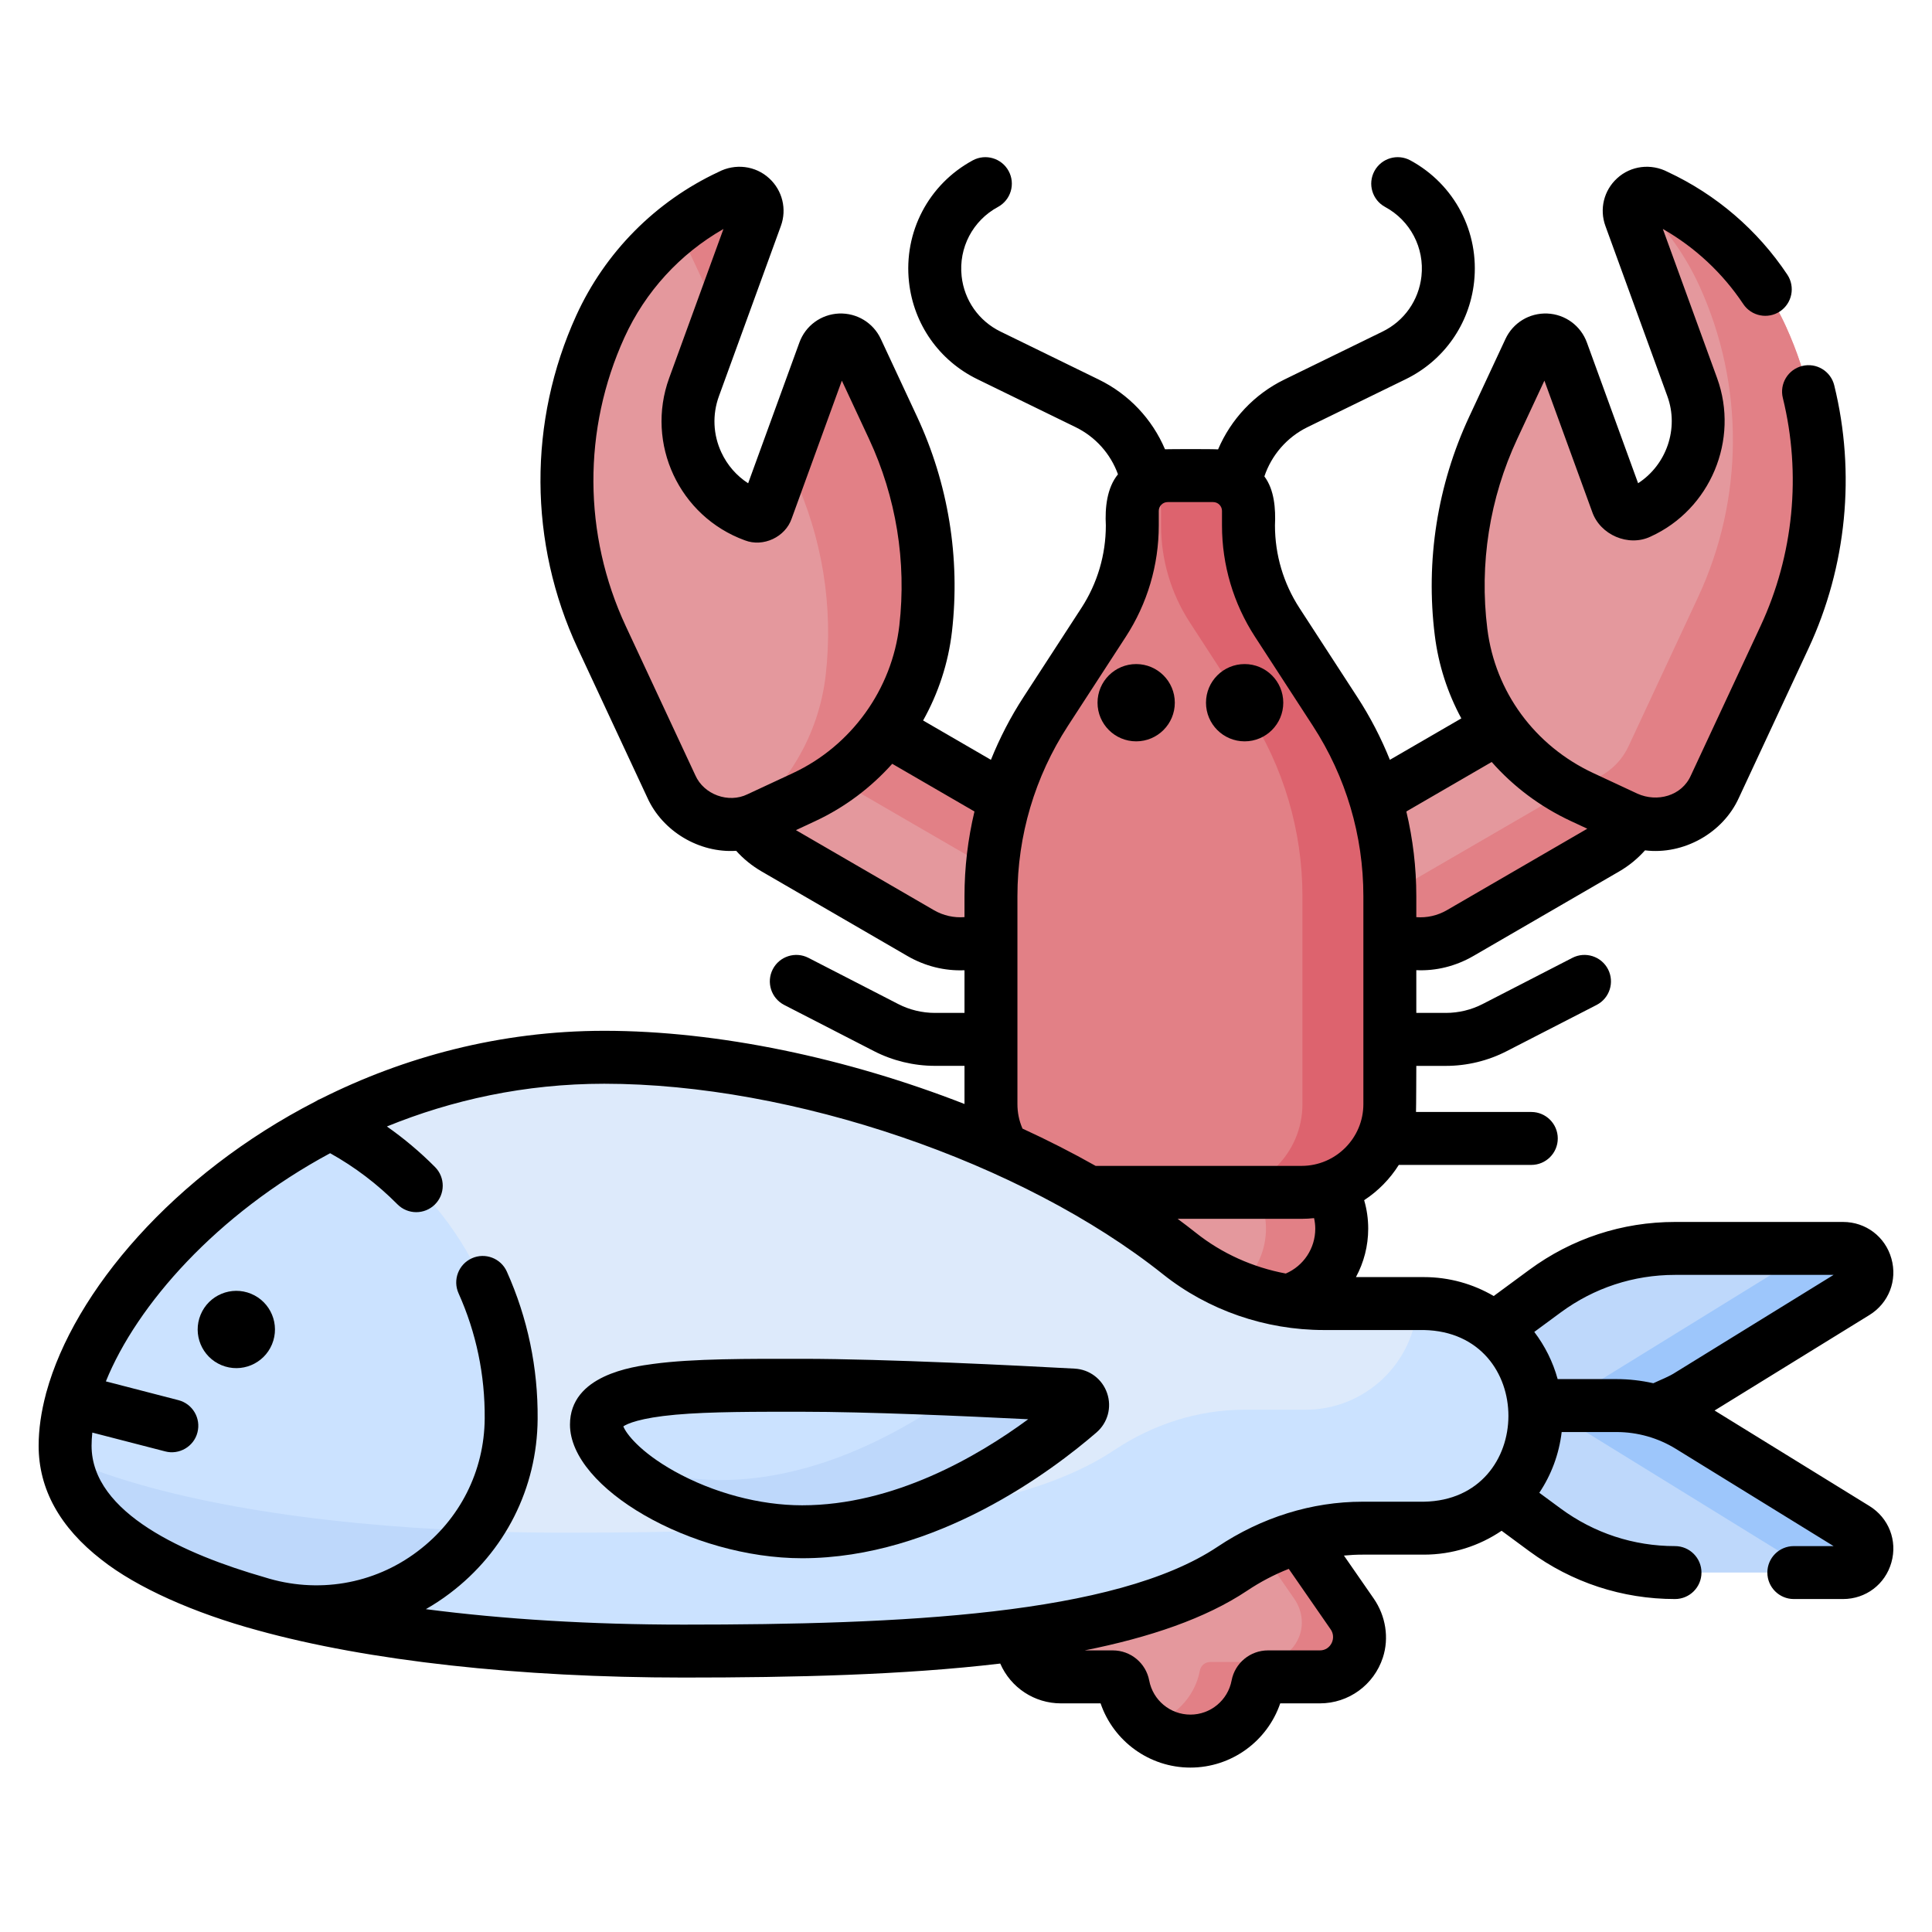 <?xml version="1.0" encoding="UTF-8"?>
<svg width="50px" height="50px" viewBox="0 0 50 50" version="1.1" xmlns="http://www.w3.org/2000/svg" xmlns:xlink="http://www.w3.org/1999/xlink">
    <title>Group 5</title>
    <g id="Page-1" stroke="none" stroke-width="1" fill="none" fill-rule="evenodd">
        <g id="LL21---nutrition" transform="translate(-41, -460)">
            <g id="Group-7" transform="translate(16, 200)">
                <g id="Group-6-Copy-6" transform="translate(0, 252)">
                    <g id="Group-5" transform="translate(25, 8)">
                        <rect id="Rectangle" x="0" y="0" width="50" height="50"></rect>
                        <g id="seafood" transform="translate(1, 4)" fill-rule="nonzero">
                            <path d="M25.633,19.402 C25.065,20.383 23.808,20.717 22.828,20.148 L19.054,17.96 C18.074,17.391 17.74,16.135 18.309,15.154 C18.877,14.174 20.133,13.84 21.114,14.408 L24.887,16.597 C25.868,17.165 26.202,18.422 25.633,19.402 L25.633,19.402 Z" id="Path" fill="#E4989D"></path>
                            <path d="M24.887,16.597 L21.114,14.408 C20.133,13.84 18.877,14.174 18.309,15.154 C18.102,15.511 18.016,15.903 18.035,16.286 C18.679,15.714 19.642,15.588 20.429,16.044 L24.202,18.232 C24.826,18.594 25.187,19.235 25.221,19.906 C25.38,19.764 25.521,19.596 25.633,19.402 C26.202,18.422 25.868,17.165 24.887,16.597 L24.887,16.597 Z" id="Path" fill="#E28086"></path>
                            <path d="M33.982,19.402 C34.55,20.383 35.806,20.717 36.787,20.148 L40.56,17.96 C41.541,17.391 41.875,16.135 41.306,15.154 C40.738,14.174 39.481,13.84 38.501,14.408 L34.727,16.597 C33.747,17.165 33.413,18.422 33.982,19.402 Z" id="Path" fill="#E4989D"></path>
                            <path d="M41.306,15.154 C41.081,14.766 40.748,14.481 40.367,14.312 C40.572,15.171 40.203,16.097 39.4,16.562 L35.627,18.751 C35.034,19.094 34.342,19.107 33.761,18.847 C33.806,19.038 33.879,19.224 33.982,19.402 C34.55,20.383 35.807,20.717 36.787,20.148 L40.561,17.96 C41.541,17.391 41.875,16.135 41.306,15.154 L41.306,15.154 Z" id="Path" fill="#E28086"></path>
                            <path d="M33.988,37.76 L31.635,34.363 L27.98,34.363 L25.627,37.76 C25.44,38.029 25.375,38.372 25.477,38.684 C25.619,39.118 26.018,39.398 26.457,39.398 L27.799,39.398 C27.93,39.398 28.043,39.489 28.068,39.617 C28.222,40.438 28.942,41.06 29.807,41.06 C30.673,41.06 31.392,40.438 31.547,39.617 C31.572,39.489 31.685,39.398 31.815,39.398 L33.158,39.398 C33.597,39.398 33.996,39.118 34.138,38.684 C34.239,38.372 34.175,38.029 33.988,37.76 L33.988,37.76 Z" id="Path" fill="#E4989D"></path>
                            <path d="M33.988,37.76 L31.635,34.363 L30.407,34.363 L32.494,37.374 C32.681,37.644 32.745,37.987 32.643,38.299 C32.502,38.732 32.103,39.012 31.664,39.012 L30.321,39.012 C30.191,39.012 30.077,39.104 30.053,39.232 C29.92,39.939 29.367,40.498 28.662,40.639 C28.971,40.901 29.37,41.06 29.807,41.06 C30.673,41.06 31.392,40.438 31.547,39.617 C31.571,39.489 31.685,39.398 31.815,39.398 L33.158,39.398 C33.597,39.398 33.996,39.118 34.138,38.684 C34.239,38.372 34.175,38.029 33.988,37.76 Z" id="Path" fill="#E28086"></path>
                            <path d="M30.143,35.169 L29.472,35.169 C28.408,35.169 27.545,34.306 27.545,33.243 L27.545,33.201 C27.545,32.137 28.408,31.275 29.472,31.275 L30.143,31.275 C31.207,31.275 32.07,32.137 32.07,33.201 L32.07,33.243 C32.07,34.306 31.207,35.169 30.143,35.169 Z" id="Path" fill="#E4989D"></path>
                            <path d="M31.064,32.512 L28.551,32.512 C27.487,32.512 26.625,31.649 26.625,30.586 L26.625,30.544 C26.625,29.48 27.487,28.618 28.551,28.618 L31.064,28.618 C32.128,28.618 32.99,29.48 32.99,30.544 L32.99,30.586 C32.99,31.649 32.128,32.512 31.064,32.512 Z" id="Path" fill="#E4989D"></path>
                            <path d="M31.797,29.746 L27.817,29.746 C26.753,29.746 25.891,28.884 25.891,27.82 L25.891,27.778 C25.891,26.715 26.753,25.852 27.817,25.852 L31.797,25.852 C32.861,25.852 33.724,26.715 33.724,27.778 L33.724,27.82 C33.724,28.884 32.861,29.746 31.797,29.746 Z" id="Path" fill="#E4989D"></path>
                            <path d="M31.777,25.852 L29.816,25.852 C30.891,25.852 31.763,26.724 31.763,27.799 C31.763,28.875 30.891,29.746 29.816,29.746 L31.777,29.746 C32.852,29.746 33.724,28.875 33.724,27.799 C33.724,26.724 32.852,25.852 31.777,25.852 Z" id="Path" fill="#E28086"></path>
                            <path d="M31.311,9.598 L31.311,9.222 C31.311,8.718 30.901,8.309 30.397,8.309 L29.218,8.309 C28.713,8.309 28.304,8.718 28.304,9.222 L28.304,9.598 C28.304,10.488 28.046,11.36 27.561,12.106 L26.061,14.415 C25.138,15.837 24.646,17.497 24.646,19.192 L24.646,24.574 C24.646,25.836 25.669,26.858 26.93,26.858 L32.685,26.858 C33.946,26.858 34.968,25.836 34.968,24.574 L34.968,19.192 C34.968,17.497 34.477,15.837 33.553,14.415 L32.053,12.106 C31.569,11.36 31.311,10.488 31.311,9.598 L31.311,9.598 Z" id="Path" fill="#E28086"></path>
                            <path d="M33.553,14.415 L32.054,12.106 C31.569,11.36 31.311,10.488 31.311,9.598 L31.311,9.223 C31.311,8.718 30.901,8.309 30.397,8.309 L29.218,8.309 C29.015,8.309 28.828,8.376 28.676,8.488 C28.902,8.654 29.048,8.921 29.048,9.222 L29.048,9.598 C29.048,10.488 29.306,11.36 29.791,12.106 L31.291,14.415 C32.215,15.837 32.707,17.497 32.707,19.192 L32.707,24.574 C32.707,25.836 31.684,26.858 30.423,26.858 L32.685,26.858 C33.946,26.858 34.969,25.836 34.969,24.574 L34.969,19.192 C34.969,17.497 34.477,15.837 33.553,14.415 L33.553,14.415 Z" id="Path" fill="#DD636E"></path>
                            <g id="Group" transform="translate(13.594, 0.938)">
                                <path d="M31.625,3.51 C30.947,2.022 29.76,0.825 28.278,0.134 L28.22,0.106 C27.851,-0.066 27.458,0.294 27.597,0.676 L29.201,5.081 C29.667,6.361 29.061,7.77 27.842,8.325 C27.838,8.326 27.834,8.328 27.829,8.33 C27.599,8.423 27.338,8.303 27.254,8.071 L25.831,4.161 C25.692,3.779 25.16,3.756 24.988,4.125 L24.051,6.134 C23.282,7.783 22.993,9.615 23.218,11.421 C23.45,13.287 24.646,14.895 26.35,15.69 L27.527,16.239 C28.379,16.636 29.392,16.268 29.789,15.416 L31.589,11.556 C32.777,9.008 32.79,6.068 31.625,3.51 L31.625,3.51 Z" id="Path" fill="#E4989D"></path>
                                <path d="M31.625,3.51 C30.947,2.022 29.76,0.825 28.278,0.134 L28.22,0.106 C28.032,0.018 27.837,0.07 27.711,0.191 C28.417,0.821 28.991,1.594 29.389,2.468 C30.554,5.026 30.541,7.966 29.353,10.514 L27.553,14.373 C27.216,15.096 26.436,15.469 25.687,15.323 C25.898,15.459 26.119,15.583 26.35,15.69 L27.527,16.239 C28.379,16.636 29.392,16.268 29.789,15.416 L31.589,11.556 C32.777,9.008 32.79,6.068 31.625,3.51 L31.625,3.51 Z" id="Path" fill="#E28086"></path>
                                <g id="Path">
                                    <path d="M5.251,8.247 C5.202,8.382 5.052,8.452 4.917,8.403 C3.572,7.913 2.879,6.426 3.368,5.081 L4.971,0.676 C5.111,0.294 4.718,-0.066 4.349,0.106 L4.29,0.134 C2.808,0.825 1.622,2.022 0.944,3.51 C-0.221,6.069 -0.208,9.009 0.98,11.556 L2.78,15.416 C3.177,16.268 4.19,16.637 5.042,16.239 L6.219,15.69 C7.954,14.881 9.144,13.229 9.362,11.326 C9.566,9.551 9.274,7.754 8.518,6.134 L7.581,4.125 C7.409,3.756 6.877,3.779 6.738,4.162 L5.251,8.247 Z" fill="#E4989D"></path>
                                    <path d="M4.03,3.264 L4.971,0.676 C5.111,0.294 4.718,-0.066 4.349,0.106 L4.29,0.134 C3.811,0.357 3.364,0.634 2.954,0.956 L4.03,3.264 Z" fill="#E28086"></path>
                                    <path d="M5.734,6.919 L5.931,7.341 C6.686,8.961 6.978,10.758 6.775,12.533 C6.596,14.097 5.759,15.491 4.503,16.388 C4.685,16.368 4.867,16.321 5.042,16.239 L6.219,15.69 C7.954,14.881 9.145,13.229 9.362,11.326 C9.566,9.551 9.274,7.754 8.518,6.134 L7.581,4.125 C7.409,3.756 6.877,3.779 6.738,4.161 L5.734,6.919 Z" fill="#E28086"></path>
                                </g>
                            </g>
                            <path d="M40.835,32.632 L36.94,32.632 L36.94,30.92 L38.985,29.414 C39.96,28.697 41.139,28.309 42.349,28.309 L46.698,28.309 C47.318,28.309 47.549,29.124 47.021,29.45 L42.734,32.093 C42.163,32.445 41.505,32.632 40.835,32.632 L40.835,32.632 Z" id="Path" fill="#BED8FB"></path>
                            <path d="M46.698,28.309 L45.941,28.309 L39.805,32.093 C39.234,32.445 38.576,32.632 37.906,32.632 L40.835,32.632 C41.505,32.632 42.163,32.445 42.734,32.093 L47.021,29.45 C47.549,29.124 47.318,28.309 46.698,28.309 L46.698,28.309 Z" id="Path" fill="#9DC6FB"></path>
                            <path d="M35.849,29.736 L33.263,29.736 C31.906,29.736 30.584,29.287 29.523,28.441 C25.928,25.576 19.886,23.362 14.637,23.362 C6.549,23.362 0.685,29.67 0.685,33.416 C0.685,37.161 8.604,38.73 16.692,38.73 C22.435,38.73 28.091,38.469 30.889,36.601 C31.892,35.932 33.057,35.549 34.262,35.549 L35.849,35.549 C37.455,35.549 38.756,34.248 38.756,32.642 C38.756,31.037 37.455,29.736 35.849,29.736 Z" id="Path" fill="#BED8FB"></path>
                            <path d="M35.849,29.736 L33.263,29.736 C31.906,29.736 30.584,29.287 29.523,28.441 C25.928,25.576 19.886,23.362 14.637,23.362 C6.549,23.362 0.685,29.67 0.685,33.416 C0.685,37.161 8.604,38.73 16.692,38.73 C22.435,38.73 28.091,38.469 30.889,36.601 C31.892,35.932 33.057,35.549 34.262,35.549 L35.849,35.549 C37.455,35.549 38.756,34.248 38.756,32.642 C38.756,31.037 37.455,29.736 35.849,29.736 Z" id="Path" fill="#DDEAFB"></path>
                            <path d="M40.835,32.376 L36.94,32.376 L36.94,34.087 L38.985,35.593 C39.96,36.311 41.139,36.698 42.349,36.698 L46.698,36.698 C47.318,36.698 47.549,35.884 47.021,35.558 L42.734,32.914 C42.163,32.562 41.505,32.376 40.835,32.376 L40.835,32.376 Z" id="Path" fill="#BED8FB"></path>
                            <path d="M47.021,35.558 L42.734,32.914 C42.163,32.562 41.505,32.376 40.835,32.376 L37.906,32.376 C38.576,32.376 39.234,32.562 39.805,32.914 L45.941,36.698 L46.698,36.698 C47.318,36.698 47.549,35.884 47.021,35.558 L47.021,35.558 Z" id="Path" fill="#9DC6FB"></path>
                            <path d="M35.849,29.736 L35.687,29.736 C35.604,31.267 34.337,32.484 32.785,32.484 L31.198,32.484 C29.992,32.484 28.827,32.867 27.825,33.536 C25.026,35.404 19.37,35.666 13.627,35.666 C8.657,35.666 3.751,35.072 0.707,33.746 C1.16,37.254 8.846,38.73 16.692,38.73 C22.435,38.73 28.091,38.469 30.889,36.601 C31.892,35.932 33.057,35.549 34.262,35.549 L35.849,35.549 C37.455,35.549 38.756,34.248 38.756,32.642 C38.756,31.037 37.455,29.736 35.849,29.736 L35.849,29.736 Z" id="Path" fill="#CBE2FF"></path>
                            <path d="M12.229,32.653 C12.229,29.336 10.325,26.465 7.55,25.073 C3.344,27.21 0.685,30.894 0.685,33.416 C0.685,35.327 2.747,36.671 5.84,37.53 C9.026,38.414 12.204,36.025 12.229,32.718 C12.229,32.696 12.229,32.675 12.229,32.653 L12.229,32.653 Z" id="Path" fill="#CBE2FF"></path>
                            <path d="M0.707,33.746 C0.932,35.483 2.928,36.721 5.84,37.53 C7.969,38.12 10.092,37.249 11.276,35.62 C7.148,35.459 3.268,34.862 0.707,33.746 L0.707,33.746 Z" id="Path" fill="#BED8FB"></path>
                            <path d="M26.776,32.105 C27.006,32.117 27.103,32.402 26.93,32.553 C25.858,33.48 23.011,35.642 19.758,35.642 C17.031,35.642 14.436,33.916 14.436,32.869 C14.436,31.822 17.031,31.851 19.758,31.851 C21.901,31.851 25.381,32.028 26.776,32.105 L26.776,32.105 Z" id="Path" fill="#CBE2FF"></path>
                            <path d="M26.776,32.105 C26.138,32.07 25.063,32.014 23.88,31.963 C22.488,32.983 20.194,34.303 17.652,34.303 C16.677,34.303 15.719,34.082 14.891,33.75 C15.751,34.675 17.718,35.642 19.758,35.642 C23.011,35.642 25.858,33.48 26.93,32.553 C27.103,32.402 27.005,32.117 26.776,32.105 Z" id="Path" fill="#BED8FB"></path>
                            <g id="Group" fill="#000000">
                                <circle id="Oval" cx="28.404" cy="14.186" r="1"></circle>
                                <circle id="Oval" cx="31.211" cy="14.186" r="1"></circle>
                                <path d="M47.38,34.975 L43.373,32.504 L47.38,30.033 C47.881,29.724 48.11,29.136 47.949,28.57 C47.789,28.004 47.286,27.624 46.698,27.624 L42.349,27.624 C40.983,27.624 39.679,28.052 38.578,28.863 L37.657,29.541 C37.126,29.23 36.508,29.051 35.849,29.051 L34.092,29.051 C34.295,28.675 34.409,28.248 34.409,27.799 C34.409,27.546 34.374,27.299 34.304,27.061 C34.665,26.825 34.971,26.513 35.201,26.148 L38.63,26.148 C39.008,26.148 39.315,25.842 39.315,25.463 C39.315,25.085 39.008,24.778 38.63,24.778 L35.646,24.778 C35.651,24.711 35.654,23.585 35.654,23.585 L36.419,23.585 C36.966,23.585 37.511,23.453 37.997,23.202 L40.32,22.008 C40.656,21.835 40.789,21.422 40.616,21.085 C40.443,20.749 40.029,20.616 39.693,20.789 L37.371,21.984 C37.078,22.135 36.749,22.214 36.419,22.214 L35.654,22.214 L35.654,21.108 C36.167,21.132 36.676,21.004 37.131,20.741 L40.904,18.553 C41.156,18.407 41.381,18.222 41.573,18.007 C42.567,18.13 43.592,17.56 44.004,16.643 L45.803,12.783 C46.792,10.663 47.029,8.244 46.47,5.972 C46.38,5.605 46.009,5.38 45.641,5.471 C45.274,5.561 45.049,5.932 45.14,6.3 C45.624,8.269 45.419,10.366 44.562,12.204 L42.762,16.064 C42.525,16.605 41.883,16.768 41.377,16.54 L40.234,16.007 C38.72,15.301 37.695,13.906 37.492,12.274 C37.282,10.594 37.55,8.895 38.265,7.361 L38.969,5.851 L40.204,9.242 C40.409,9.842 41.145,10.161 41.719,9.886 C43.264,9.183 44.019,7.381 43.438,5.784 L42.034,1.925 C42.867,2.401 43.58,3.065 44.115,3.868 C44.325,4.183 44.75,4.268 45.065,4.059 C45.38,3.849 45.465,3.423 45.256,3.108 C44.488,1.955 43.418,1.036 42.162,0.45 C41.733,0.225 41.207,0.285 40.849,0.616 C40.507,0.929 40.389,1.413 40.548,1.848 L42.151,6.253 C42.457,7.093 42.127,8.031 41.394,8.506 L40.069,4.865 C39.91,4.429 39.508,4.134 39.045,4.114 C38.582,4.095 38.157,4.352 37.961,4.773 L37.024,6.782 C36.199,8.55 35.891,10.508 36.132,12.443 C36.227,13.21 36.464,13.935 36.819,14.592 L34.97,15.664 C34.744,15.101 34.463,14.557 34.128,14.042 L32.628,11.733 C32.215,11.096 31.996,10.357 31.996,9.598 C32.016,9.167 31.981,8.674 31.722,8.329 C31.907,7.778 32.308,7.314 32.837,7.055 L35.38,5.814 C36.367,5.332 37.029,4.392 37.149,3.3 C37.291,2.006 36.644,0.77 35.499,0.15 C35.166,-0.03 34.75,0.094 34.57,0.427 C34.39,0.76 34.514,1.176 34.847,1.356 C35.499,1.709 35.868,2.413 35.787,3.15 C35.718,3.772 35.342,4.308 34.779,4.582 L32.236,5.824 C31.461,6.202 30.856,6.851 30.524,7.63 C30.4,7.619 29.285,7.622 29.15,7.627 C28.818,6.845 28.215,6.203 27.438,5.824 L24.895,4.582 C24.332,4.308 23.955,3.772 23.887,3.15 C23.806,2.413 24.175,1.708 24.827,1.356 C25.16,1.175 25.284,0.76 25.104,0.427 C24.924,0.094 24.508,-0.03 24.175,0.15 C23.03,0.77 22.383,2.006 22.525,3.3 C22.645,4.392 23.306,5.332 24.294,5.814 L26.837,7.055 C27.351,7.306 27.741,7.744 27.933,8.275 C27.645,8.627 27.595,9.143 27.619,9.598 C27.619,10.357 27.401,11.096 26.987,11.733 L25.487,14.042 C25.152,14.557 24.872,15.101 24.645,15.664 L22.89,14.646 C23.284,13.942 23.543,13.16 23.637,12.342 C23.855,10.44 23.542,8.517 22.733,6.782 L21.796,4.773 C21.6,4.352 21.173,4.095 20.711,4.114 C20.248,4.135 19.846,4.429 19.688,4.865 L18.362,8.507 C18.063,8.314 17.824,8.041 17.67,7.711 C17.454,7.249 17.432,6.731 17.606,6.253 L19.209,1.848 C19.368,1.413 19.249,0.929 18.908,0.616 C18.55,0.285 18.024,0.225 17.595,0.45 C15.966,1.21 14.659,2.529 13.914,4.164 C12.665,6.908 12.679,10.05 13.953,12.783 L15.753,16.643 C16.147,17.518 17.099,18.081 18.052,18.019 C18.241,18.229 18.461,18.408 18.711,18.553 L22.484,20.741 C22.942,21.006 23.449,21.131 23.961,21.11 L23.961,22.214 L23.196,22.214 C22.866,22.214 22.537,22.135 22.245,21.984 L19.922,20.789 C19.585,20.616 19.172,20.749 18.999,21.085 C18.826,21.422 18.959,21.835 19.295,22.008 L21.617,23.202 C22.103,23.452 22.649,23.584 23.196,23.584 L23.961,23.584 L23.961,24.571 C20.927,23.386 17.594,22.677 14.637,22.677 C11.93,22.677 9.44,23.362 7.311,24.431 C7.262,24.449 7.216,24.473 7.172,24.502 C3.492,26.392 0.915,29.429 0.201,32.029 C0.198,32.039 0.195,32.048 0.192,32.058 C0.19,32.065 0.189,32.072 0.188,32.078 C0.065,32.541 1.59872116e-14,32.99 1.59872116e-14,33.416 C1.59872116e-14,34.536 0.548,35.529 1.629,36.367 C2.543,37.089 4.029,37.748 5.673,38.194 C8.524,38.982 12.425,39.415 16.692,39.415 C19.54,39.415 22.38,39.35 24.886,39.053 C25.157,39.675 25.769,40.083 26.457,40.083 L27.483,40.083 C27.818,41.063 28.746,41.745 29.807,41.745 C30.869,41.745 31.797,41.064 32.132,40.083 L33.158,40.083 C33.902,40.083 34.558,39.606 34.789,38.896 C34.953,38.392 34.864,37.821 34.551,37.369 L33.781,36.258 C33.941,36.242 34.102,36.234 34.262,36.234 L35.849,36.234 C36.594,36.234 37.286,36.006 37.861,35.616 L38.578,36.145 C39.679,36.955 40.983,37.383 42.349,37.383 C42.727,37.383 43.034,37.077 43.034,36.698 C43.034,36.32 42.727,36.013 42.349,36.013 C41.277,36.013 40.254,35.677 39.391,35.041 L38.837,34.633 C39.145,34.173 39.348,33.638 39.416,33.061 L40.835,33.061 C41.379,33.061 41.911,33.212 42.374,33.498 L46.453,36.013 L45.424,36.013 C45.045,36.013 44.739,36.32 44.739,36.698 C44.739,37.076 45.046,37.383 45.424,37.383 L46.697,37.383 C47.286,37.383 47.789,37.003 47.949,36.437 C48.11,35.871 47.881,35.284 47.38,34.975 L47.38,34.975 Z M33.039,27.799 C33.039,28.308 32.736,28.761 32.276,28.959 C31.425,28.8 30.622,28.44 29.95,27.905 C29.797,27.783 29.638,27.663 29.477,27.543 L32.685,27.543 C32.794,27.543 32.902,27.537 33.008,27.525 C33.028,27.614 33.039,27.706 33.039,27.799 Z M37.605,15.72 C38.162,16.353 38.855,16.876 39.654,17.249 L40.079,17.447 L36.444,19.556 C36.201,19.696 35.928,19.757 35.654,19.736 L35.654,19.192 C35.654,18.449 35.566,17.715 35.396,17.001 L37.605,15.72 Z M16.995,16.064 L15.195,12.204 C14.09,9.835 14.078,7.111 15.161,4.732 C15.7,3.548 16.6,2.567 17.723,1.926 L16.318,5.784 C15.7,7.482 16.579,9.366 18.277,9.984 C18.751,10.168 19.325,9.9 19.489,9.419 L20.787,5.851 L21.491,7.361 C22.193,8.867 22.464,10.535 22.275,12.186 C22.086,13.839 21.031,15.303 19.523,16.007 L18.346,16.555 C17.855,16.797 17.215,16.564 16.995,16.064 L16.995,16.064 Z M23.171,19.556 L19.599,17.484 L20.102,17.249 C20.867,16.892 21.54,16.383 22.091,15.767 L24.219,17.001 C24.049,17.715 23.961,18.449 23.961,19.192 L23.961,19.735 C23.689,19.756 23.415,19.697 23.171,19.556 L23.171,19.556 Z M25.457,25.196 C25.373,25 25.331,24.79 25.331,24.574 L25.331,19.192 C25.331,17.625 25.782,16.102 26.636,14.788 L28.136,12.479 C28.694,11.62 28.989,10.623 28.989,9.598 L28.989,9.222 C28.989,9.097 29.092,8.994 29.218,8.994 L30.397,8.994 C30.523,8.994 30.625,9.097 30.625,9.222 L30.625,9.598 C30.625,10.623 30.921,11.62 31.479,12.479 L32.979,14.788 C33.832,16.103 34.284,17.625 34.284,19.192 L34.284,24.574 C34.284,25.456 33.566,26.173 32.685,26.173 L27.355,26.173 C26.749,25.831 26.115,25.508 25.46,25.207 C25.459,25.203 25.458,25.2 25.457,25.196 L25.457,25.196 Z M33.425,38.15 C33.604,38.382 33.44,38.715 33.158,38.712 L31.815,38.712 C31.355,38.712 30.959,39.04 30.874,39.49 C30.777,40.003 30.329,40.374 29.808,40.374 C29.286,40.374 28.838,40.003 28.741,39.49 C28.656,39.04 28.26,38.712 27.8,38.712 L27.071,38.712 C28.754,38.376 30.199,37.885 31.27,37.171 C31.616,36.939 31.979,36.749 32.353,36.602 L33.425,38.15 Z M34.262,34.864 C32.951,34.864 31.653,35.267 30.509,36.031 C27.857,37.801 22.301,38.045 16.692,38.045 C14.301,38.045 12.035,37.907 10.021,37.645 C10.233,37.524 10.439,37.389 10.637,37.239 C12.071,36.158 12.901,34.512 12.914,32.724 C12.925,31.398 12.656,30.111 12.117,28.909 C11.963,28.564 11.557,28.409 11.212,28.564 C10.867,28.719 10.712,29.125 10.867,29.47 C11.325,30.49 11.553,31.585 11.544,32.713 C11.534,34.071 10.903,35.322 9.812,36.145 C8.67,37.012 7.203,37.249 5.845,36.819 C3.804,36.232 1.37,35.164 1.37,33.416 C1.37,33.305 1.377,33.191 1.389,33.075 L3.275,33.562 C3.632,33.658 4.017,33.44 4.11,33.071 C4.205,32.704 3.984,32.33 3.618,32.236 L1.74,31.75 C2.542,29.769 4.611,27.423 7.544,25.845 C8.183,26.201 8.768,26.645 9.286,27.168 C9.553,27.437 9.987,27.438 10.255,27.172 C10.524,26.906 10.526,26.472 10.259,26.203 C9.874,25.815 9.457,25.465 9.013,25.153 C10.688,24.47 12.582,24.047 14.638,24.047 C19.508,24.047 25.454,26.075 29.097,28.977 C30.265,29.908 31.745,30.421 33.263,30.421 L35.85,30.421 C38.776,30.479 38.758,34.816 35.85,34.864 L34.262,34.864 L34.262,34.864 Z M39.312,31.691 C39.189,31.243 38.981,30.83 38.707,30.47 L39.391,29.966 C40.254,29.33 41.277,28.994 42.349,28.994 L46.453,28.994 L42.374,31.51 C42.192,31.63 41.984,31.705 41.788,31.798 C41.477,31.728 41.157,31.691 40.835,31.691 L39.312,31.691 Z" id="Shape"></path>
                                <circle id="Oval" transform="translate(5.116, 30.407) rotate(-67.486) translate(-5.116, -30.407) " cx="5.116" cy="30.407" r="1"></circle>
                                <path d="M26.813,31.42 C25.411,31.344 21.918,31.166 19.758,31.166 C18.379,31.165 16.935,31.158 15.906,31.298 C15.373,31.37 13.751,31.588 13.751,32.869 C13.751,34.517 16.895,36.327 19.758,36.327 C23.239,36.327 26.246,34.05 27.378,33.071 C27.669,32.819 27.777,32.42 27.652,32.056 C27.528,31.691 27.198,31.441 26.813,31.42 L26.813,31.42 Z M19.758,34.957 C18.661,34.957 17.457,34.635 16.453,34.075 C15.555,33.573 15.198,33.093 15.132,32.914 C15.229,32.849 15.551,32.696 16.486,32.612 C17.383,32.531 18.602,32.536 19.758,32.536 C21.434,32.536 23.942,32.646 25.61,32.73 C24.297,33.696 22.13,34.957 19.758,34.957 L19.758,34.957 Z" id="Shape"></path>
                            </g>
                        </g>
                    </g>
                </g>
            </g>
        </g>
    </g>
</svg>